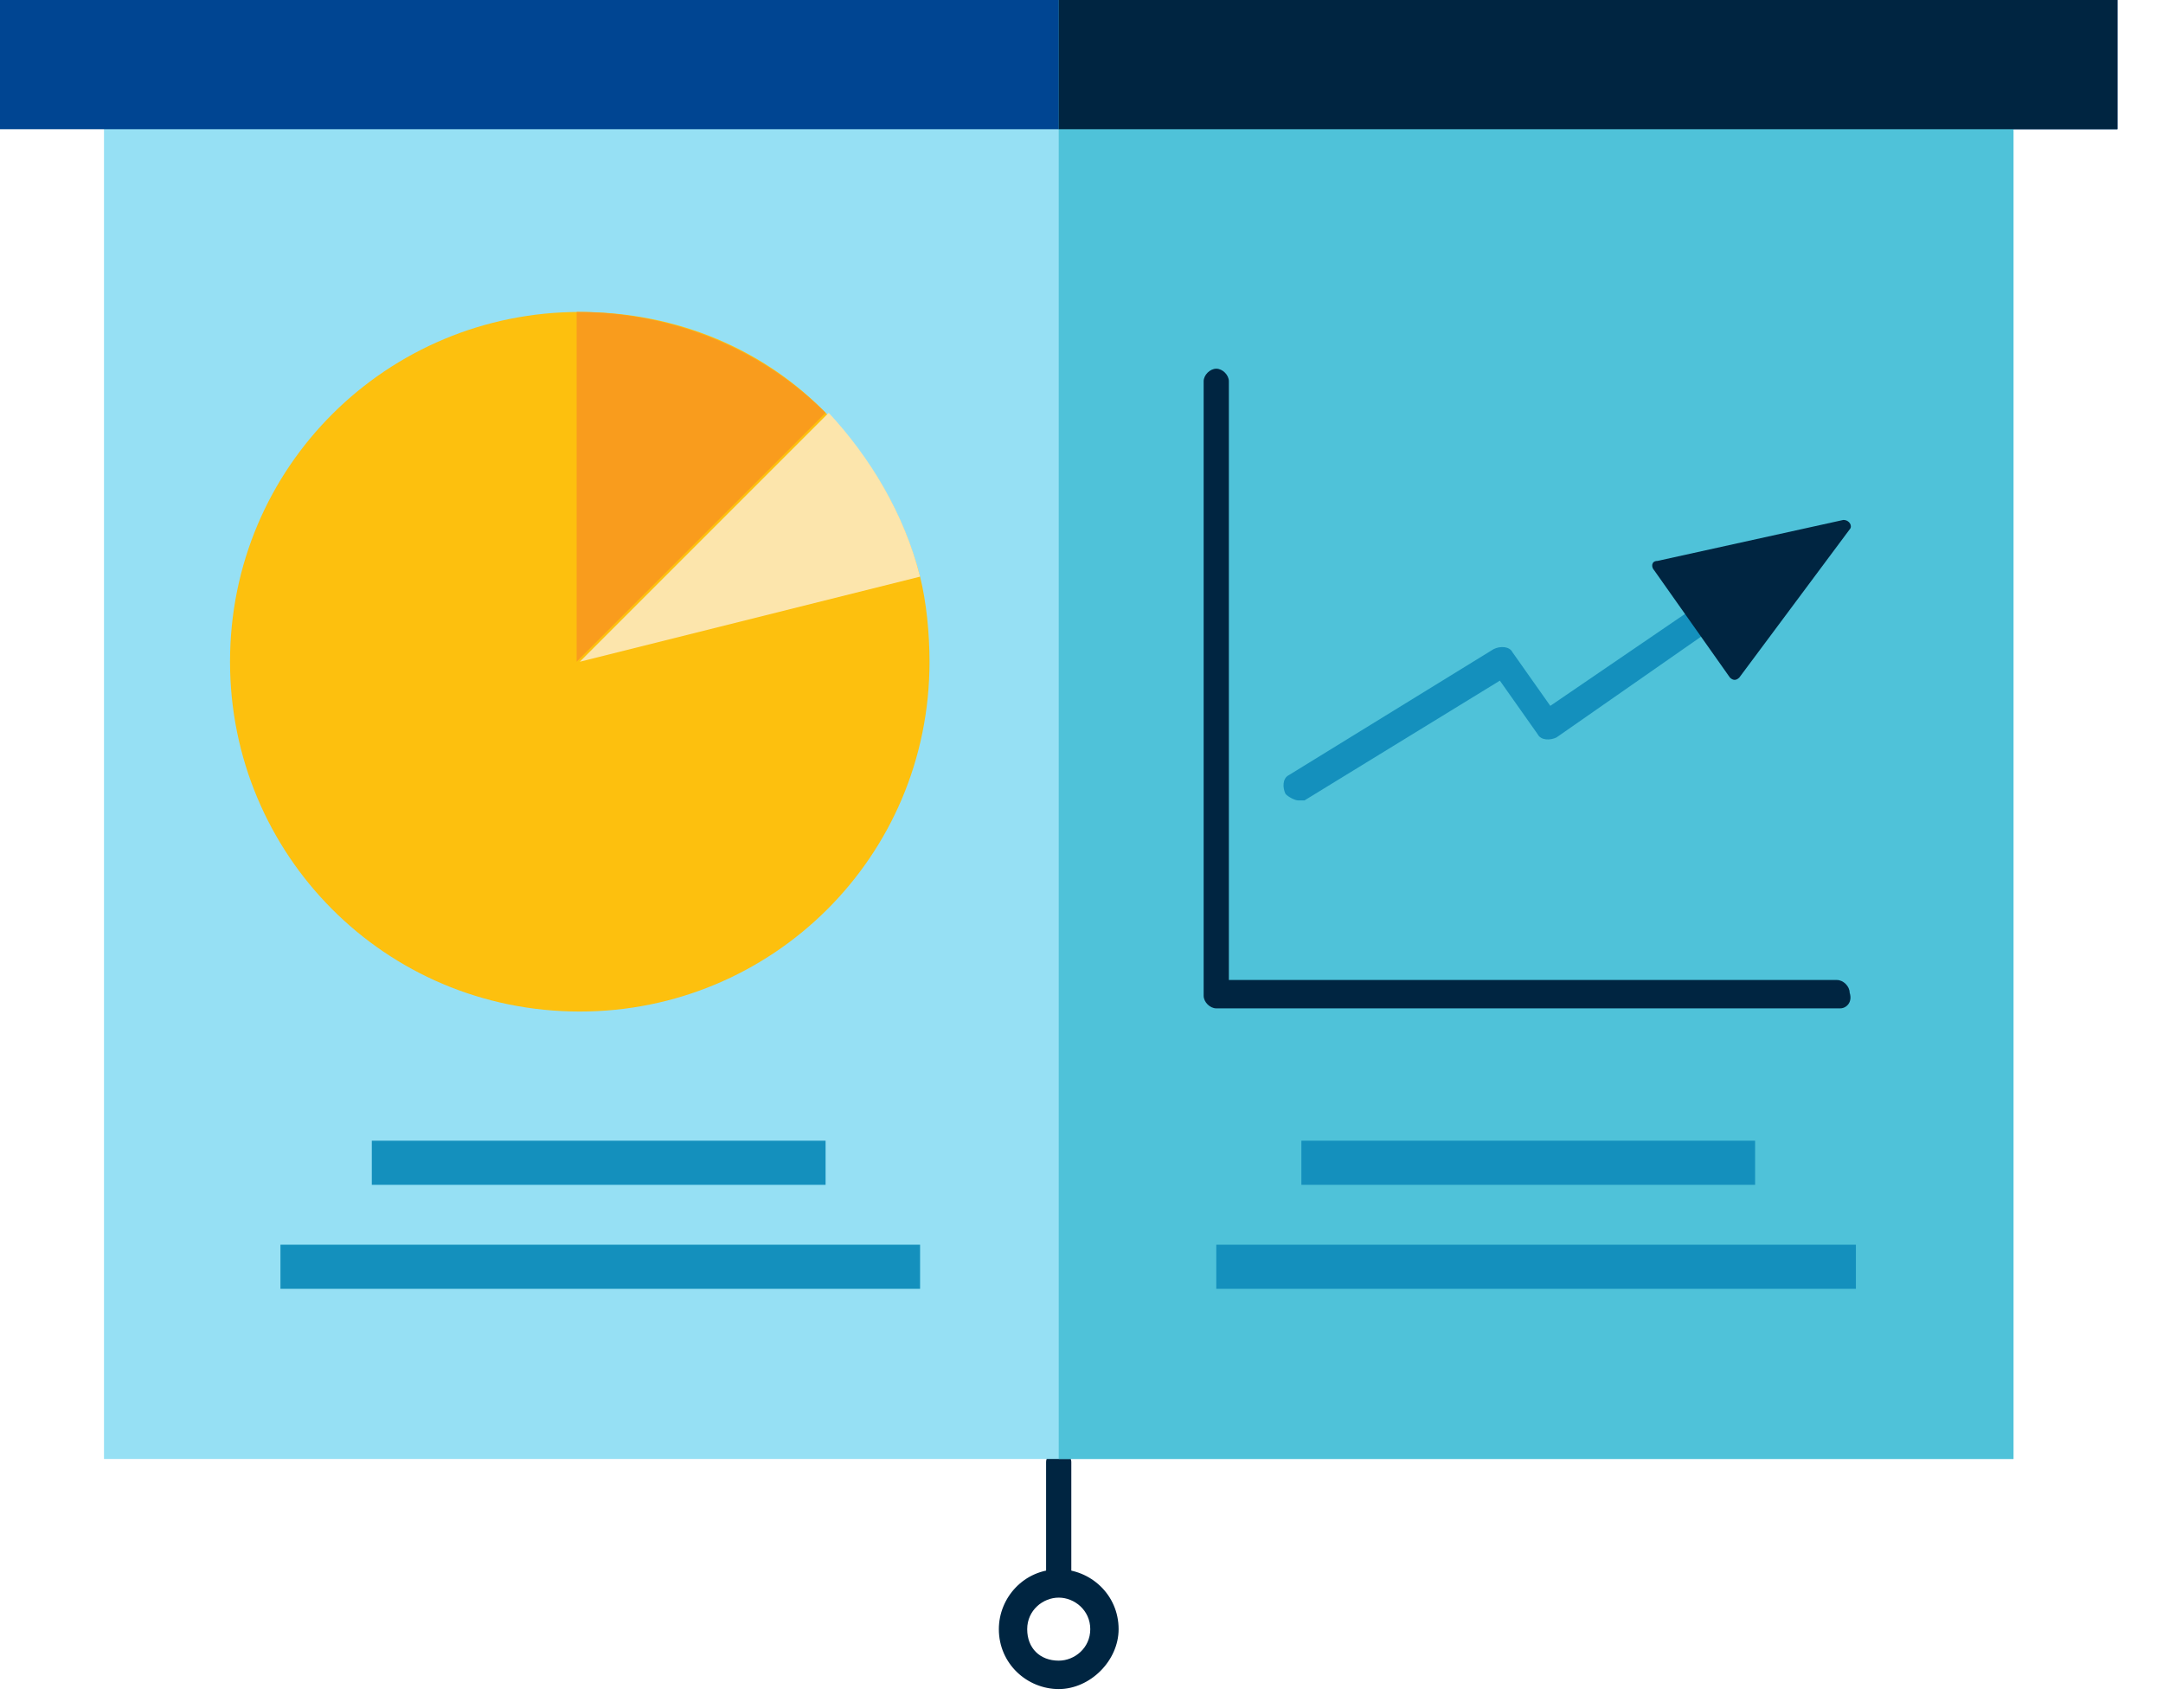<svg width="38" height="30" viewBox="0 0 38 30" fill="none" xmlns="http://www.w3.org/2000/svg">
<path d="M18.6 28.011C18.489 28.011 18.378 27.9 18.378 27.789V25.686C18.378 25.575 18.489 25.464 18.6 25.464C18.711 25.464 18.821 25.575 18.821 25.686V27.789C18.821 27.9 18.711 28.011 18.6 28.011Z" fill="#002541"/>
<path d="M18.6 29.672C18.046 29.672 17.548 29.229 17.548 28.62C17.548 28.066 17.991 27.568 18.6 27.568C19.154 27.568 19.652 28.011 19.652 28.62C19.652 29.173 19.154 29.672 18.6 29.672ZM18.6 28.066C18.323 28.066 18.046 28.288 18.046 28.62C18.046 28.952 18.268 29.173 18.6 29.173C18.877 29.173 19.154 28.952 19.154 28.62C19.154 28.288 18.877 28.066 18.6 28.066Z" fill="#002541"/>
<path d="M35.373 0H1.827V25.63H35.373V0Z" fill="#96E0F4"/>
<path d="M37.2 0H0V2.27H37.2V0Z" fill="#004592"/>
<path d="M35.373 0H18.6V25.63H35.373V0Z" fill="#4FC2D9"/>
<path d="M16.33 11.625C16.33 15.057 13.562 17.77 10.186 17.77C6.754 17.77 4.041 15.002 4.041 11.625C4.041 8.193 6.809 5.48 10.186 5.48C11.902 5.48 13.452 6.145 14.559 7.307C15.334 8.082 15.887 9.079 16.164 10.13C16.275 10.573 16.33 11.127 16.33 11.625Z" fill="#FDC00E"/>
<path d="M14.504 7.252L10.13 11.625V5.48C11.846 5.48 13.396 6.145 14.504 7.252Z" fill="#F99C1D"/>
<path d="M16.164 10.13L10.186 11.625L14.559 7.252C15.279 8.027 15.887 9.023 16.164 10.13Z" fill="#FCE5AC"/>
<path d="M32.329 17.714H21.368C21.257 17.714 21.146 17.604 21.146 17.493V6.698C21.146 6.588 21.257 6.477 21.368 6.477C21.479 6.477 21.589 6.588 21.589 6.698V17.216H32.273C32.384 17.216 32.495 17.327 32.495 17.438C32.55 17.604 32.439 17.714 32.329 17.714Z" fill="#002541"/>
<path d="M22.807 14.061C22.752 14.061 22.641 14.005 22.586 13.95C22.53 13.839 22.53 13.673 22.641 13.618L26.239 11.404C26.35 11.348 26.516 11.348 26.572 11.459L27.236 12.4L30.723 10.02C30.834 9.964 31 9.964 31.055 10.075C31.111 10.186 31.111 10.352 31 10.407L27.346 12.954C27.236 13.009 27.07 13.009 27.014 12.898L26.35 11.957L22.918 14.061C22.863 14.061 22.807 14.061 22.807 14.061Z" fill="#1490BD"/>
<path d="M29.118 9.854L32.384 9.134C32.495 9.134 32.55 9.245 32.495 9.3L30.557 11.902C30.502 11.957 30.446 11.957 30.391 11.902L29.062 10.02C29.007 9.964 29.007 9.854 29.118 9.854Z" fill="#002541"/>
<path d="M37.2 0H18.6V2.27H37.2V0Z" fill="#002541"/>
<path d="M14.504 20.039H6.532V20.814H14.504V20.039Z" fill="#1490BD"/>
<path d="M30.834 20.039H22.863V20.814H30.834V20.039Z" fill="#1490BD"/>
<path d="M16.164 21.866H4.927V22.641H16.164V21.866Z" fill="#1490BD"/>
<path d="M32.605 21.866H21.368V22.641H32.605V21.866Z" fill="#1490BD"/>
</svg>
